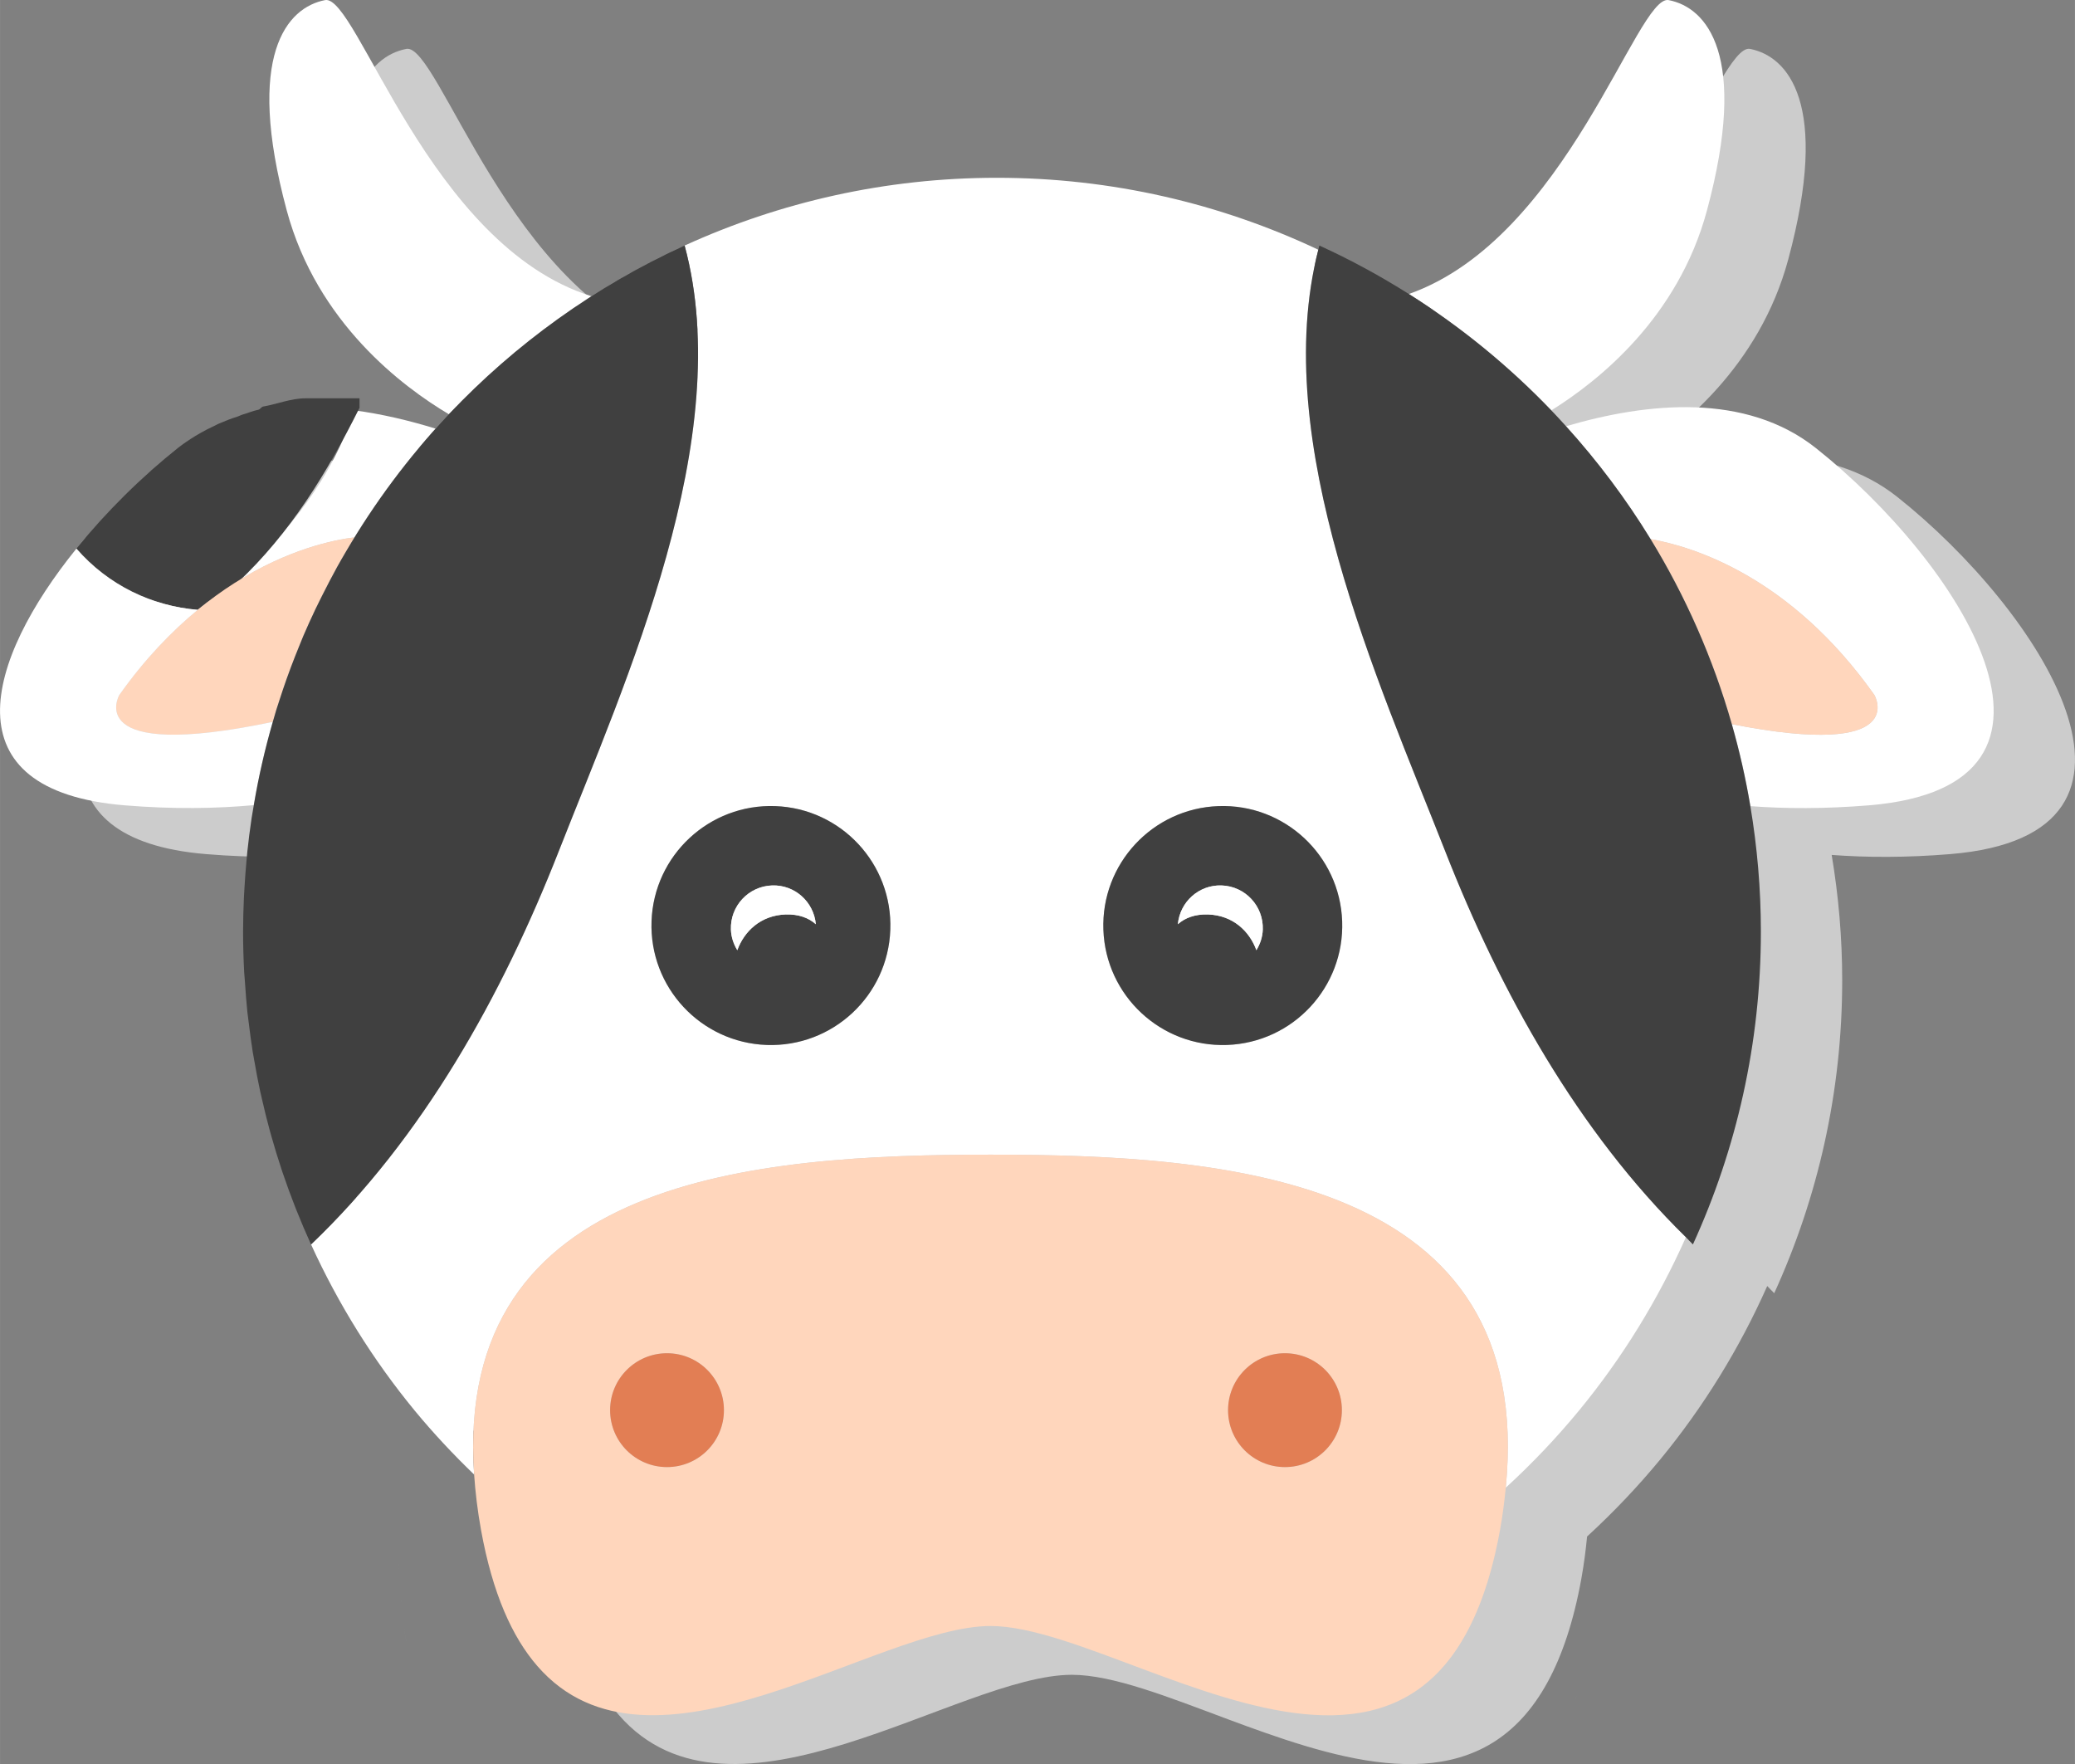 <?xml version="1.0" encoding="UTF-8" standalone="no"?>
<!-- Created with Inkscape (http://www.inkscape.org/) -->

<svg
   xmlns:dc="http://purl.org/dc/elements/1.1/"
   xmlns:cc="http://creativecommons.org/ns#"
   xmlns:rdf="http://www.w3.org/1999/02/22-rdf-syntax-ns#"
   xmlns:svg="http://www.w3.org/2000/svg"
   xmlns="http://www.w3.org/2000/svg"
   xmlns:sodipodi="http://sodipodi.sourceforge.net/DTD/sodipodi-0.dtd"
   xmlns:inkscape="http://www.inkscape.org/namespaces/inkscape"
   width="45.013mm"
   height="38.264mm"
   viewBox="0 0 159.493 135.583"
   id="svg5344"
   version="1.1"
   inkscape:version="0.91 r13725"
   sodipodi:docname="lvl3.svg">
  <rect x="0" y="0" width="159.493" height="135.583" fill="#808080" stroke="none"/>
  <defs
     id="defs5346" />
  <sodipodi:namedview
     id="base"
     pagecolor="#ffffff"
     bordercolor="#666666"
     borderopacity="1.0"
     inkscape:pageopacity="0.0"
     inkscape:pageshadow="2"
     inkscape:zoom="0.35"
     inkscape:cx="29.758186"
     inkscape:cy="42.499507"
     inkscape:document-units="px"
     inkscape:current-layer="layer1"
     showgrid="false"
     fit-margin-top="0"
     fit-margin-left="0"
     fit-margin-right="0"
     fit-margin-bottom="0"
     showborder="false"
     inkscape:window-width="1366"
     inkscape:window-height="699"
     inkscape:window-x="0"
     inkscape:window-y="0"
     inkscape:window-maximized="1" />
  <g
     inkscape:label="Calque 1"
     inkscape:groupmode="layer"
     id="layer1"
     transform="translate(203.33,-439.279)">
    <g
       transform="translate(-728.865,127.973)"
       style="display:inline"
       id="g4948">
      <g
         style="fill:#cccccc"
         transform="matrix(1.25,0,0,-1.25,558.029,349.053)"
         id="g46">
        <path
           d="M 0,0 C -0.854,-1.911 -2.042,-3.689 -3.441,-5.354 -2.145,-3.677 -1.025,-1.882 0,0 m -13.322,-22.317 c 2.975,-0.244 5.601,-0.201 7.932,0.012 -0.024,-0.141 -0.048,-0.281 -0.072,-0.423 -0.019,-0.125 -0.043,-0.249 -0.062,-0.374 -0.104,-0.68 -0.188,-1.365 -0.262,-2.055 -0.02,-0.189 -0.035,-0.379 -0.053,-0.568 -0.049,-0.533 -0.09,-1.068 -0.121,-1.606 -0.013,-0.205 -0.025,-0.41 -0.035,-0.615 -0.031,-0.71 -0.054,-1.422 -0.054,-2.138 0,-0.834 0.025,-1.663 0.068,-2.486 0.011,-0.218 0.035,-0.43 0.049,-0.647 0.041,-0.611 0.085,-1.22 0.15,-1.823 0.023,-0.221 0.056,-0.44 0.084,-0.66 0.073,-0.601 0.15,-1.201 0.246,-1.795 0.031,-0.192 0.068,-0.382 0.102,-0.574 0.109,-0.623 0.225,-1.245 0.359,-1.859 0.033,-0.154 0.07,-0.305 0.105,-0.456 0.15,-0.657 0.309,-1.309 0.487,-1.954 0.029,-0.109 0.061,-0.217 0.091,-0.326 0.196,-0.688 0.403,-1.373 0.628,-2.048 0.023,-0.068 0.046,-0.134 0.068,-0.201 0.244,-0.718 0.502,-1.428 0.778,-2.13 0.012,-0.03 0.022,-0.058 0.034,-0.087 0.293,-0.738 0.602,-1.466 0.931,-2.185 1.684,-3.687 3.826,-7.121 6.372,-10.213 1.141,-1.384 2.365,-2.692 3.656,-3.935 0.074,-1.081 0.207,-2.212 0.426,-3.414 0.709,-3.907 1.916,-6.579 3.459,-8.356 6.971,-8.033 20.905,2.457 27.87,2.457 2.515,0 5.939,-1.369 9.614,-2.74 0.739,-0.276 1.488,-0.549 2.243,-0.814 6.626,-2.327 13.628,-3.801 17.396,3.1 0.887,1.623 1.596,3.704 2.076,6.353 0.165,0.908 0.273,1.767 0.355,2.605 1.609,1.475 3.116,3.059 4.505,4.744 2.647,3.216 4.859,6.8 6.572,10.655 0.146,-0.143 0.281,-0.3 0.43,-0.442 2.677,5.859 4.18,12.367 4.18,19.231 0,2.63 -0.226,5.207 -0.647,7.717 2.167,-0.163 4.59,-0.171 7.29,0.05 14.577,1.197 5.446,15.055 -3.255,21.961 -4.311,3.422 -10.361,2.821 -15.368,1.347 -0.298,0.329 -0.599,0.655 -0.907,0.975 2.902,1.802 7.796,5.703 9.57,12.284 2.588,9.593 -0.03,12.496 -2.356,12.941 -1.945,0.371 -6.254,-14.65 -15.974,-18.069 -1.76,1.11 -3.596,2.11 -5.505,2.979 -0.023,-0.085 -0.04,-0.172 -0.062,-0.258 -5.998,2.833 -12.696,4.424 -19.768,4.424 -6.851,0 -13.348,-1.498 -19.199,-4.166 C 21.099,12.099 21.093,12.097 21.088,12.094 20.205,11.691 19.342,11.251 18.489,10.795 18.262,10.674 18.037,10.549 17.812,10.424 17.085,10.02 16.369,9.599 15.667,9.157 15.571,9.097 15.47,9.045 15.374,8.984 5.364,12.117 0.966,27.568 -1.007,27.191 -3.332,26.746 -5.95,23.843 -3.362,14.25 -1.501,7.347 3.78,3.404 6.604,1.728 6.562,1.683 6.521,1.636 6.479,1.591 6.246,1.343 6.013,1.096 5.786,0.843 4.274,1.311 2.658,1.699 1.014,1.932 1.046,1.996 1.08,2.059 1.112,2.124 l 0,0.104 0,0.48 -3.113,0 -0.211,0 C -3.093,2.708 -3.968,2.35 -4.822,2.199 -4.915,2.182 -5.008,2.025 -5.101,2.007 -5.447,1.939 -5.79,1.788 -6.129,1.692 -6.211,1.669 -6.294,1.614 -6.375,1.59 -6.774,1.468 -7.169,1.309 -7.556,1.145 -7.631,1.114 -7.704,1.065 -7.78,1.032 -8.093,0.89 -8.399,0.73 -8.701,0.558 -8.802,0.5 -8.903,0.442 -9.003,0.38 c -0.363,-0.223 -0.721,-0.463 -1.064,-0.734 -0.543,-0.432 -1.086,-0.89 -1.627,-1.369 -0.002,-0.004 -0.006,-0.006 -0.008,-0.009 -0.539,-0.479 -1.074,-0.979 -1.599,-1.499 -10e-4,-0.002 -0.003,-0.003 -0.005,-0.004 -0.525,-0.52 -1.041,-1.057 -1.541,-1.607 0,-0.002 -0.002,-0.002 -0.003,-0.004 -0.496,-0.547 -0.975,-1.106 -1.435,-1.672 -0.004,-0.005 -0.008,-0.01 -0.012,-0.014 -5.556,-6.867 -7.958,-14.887 2.975,-15.785"
           style="fill:#cccccc;fill-opacity:1;fill-rule:evenodd;stroke:none"
           id="path48"
           inkscape:connector-curvature="0" />
      </g>
      <g
         id="g7669"
         transform="matrix(1.25,0,0,-1.25,0,1000)">
        <g
           id="g534"
           transform="translate(435.294,525.38)">
          <path
             d="M 0,0 C 0.339,0.096 0.682,0.179 1.028,0.247 0.682,0.178 0.339,0.097 0,0"
             style="fill:#ffffff;fill-opacity:1;fill-rule:nonzero;stroke:none"
             id="path536"
             inkscape:connector-curvature="0" />
        </g>
        <g
           id="g538"
           transform="translate(436.601,525.681)">
          <path
             d="M 0,0 C 0.854,0.15 1.729,0.225 2.61,0.234 1.729,0.225 0.854,0.151 0,0"
             style="fill:#ffffff;fill-opacity:1;fill-rule:nonzero;stroke:none"
             id="path540"
             inkscape:connector-curvature="0" />
        </g>
        <g
           id="g542"
           transform="translate(439.422,525.915)">
          <path
             d="M 0,0 C 0.916,0 1.838,-0.064 2.754,-0.185 1.838,-0.064 0.916,0 0,0"
             style="fill:#ffffff;fill-opacity:1;fill-rule:nonzero;stroke:none"
             id="path544"
             inkscape:connector-curvature="0" />
        </g>
        <g
           id="g546"
           transform="translate(425.138,517.239)">
          <path
             d="M 0,0 C 0.46,0.566 0.939,1.125 1.436,1.672 0.939,1.125 0.459,0.566 0,0"
             style="fill:#ffffff;fill-opacity:1;fill-rule:nonzero;stroke:none"
             id="path548"
             inkscape:connector-curvature="0" />
        </g>
        <g
           id="g550"
           transform="translate(426.576,518.915)">
          <path
             d="M 0,0 C 0.5,0.55 1.016,1.087 1.541,1.607 1.016,1.087 0.5,0.55 0,0"
             style="fill:#ffffff;fill-opacity:1;fill-rule:nonzero;stroke:none"
             id="path552"
             inkscape:connector-curvature="0" />
        </g>
        <g
           id="g554"
           transform="translate(428.122,520.526)">
          <path
             d="M 0,0 C 0.524,0.52 1.06,1.02 1.599,1.499 1.06,1.02 0.524,0.519 0,0"
             style="fill:#ffffff;fill-opacity:1;fill-rule:nonzero;stroke:none"
             id="path556"
             inkscape:connector-curvature="0" />
        </g>
        <g
           id="g558"
           transform="translate(429.728,522.034)">
          <path
             d="M 0,0 C 0.541,0.479 1.084,0.937 1.627,1.367 1.084,0.937 0.541,0.479 0,0"
             style="fill:#ffffff;fill-opacity:1;fill-rule:nonzero;stroke:none"
             id="path560"
             inkscape:connector-curvature="0" />
        </g>
        <g
           id="g562"
           transform="translate(432.722,524.311)">
          <path
             d="M 0,0 C 0.302,0.172 0.608,0.329 0.921,0.47 0.608,0.329 0.302,0.172 0,0"
             style="fill:#ffffff;fill-opacity:1;fill-rule:nonzero;stroke:none"
             id="path564"
             inkscape:connector-curvature="0" />
        </g>
        <g
           id="g566"
           transform="translate(433.867,524.886)">
          <path
             d="M 0,0 C 0.387,0.164 0.781,0.306 1.181,0.428 0.781,0.305 0.387,0.164 0,0"
             style="fill:#ffffff;fill-opacity:1;fill-rule:nonzero;stroke:none"
             id="path568"
             inkscape:connector-curvature="0" />
        </g>
        <g
           id="g570"
           transform="translate(431.356,523.401)">
          <path
             d="M 0,0 C 0.344,0.272 0.701,0.511 1.064,0.734 0.701,0.511 0.344,0.272 0,0"
             style="fill:#ffffff;fill-opacity:1;fill-rule:nonzero;stroke:none"
             id="path572"
             inkscape:connector-curvature="0" />
        </g>
        <g
           id="g574"
           transform="translate(434.842,515.105)">
          <path
             d="M 0,0 C 3.298,2.092 6.137,2.661 7.374,2.809 7.197,2.52 7.029,2.227 6.857,1.934 8.615,4.936 10.695,7.723 13.06,10.244 12.827,9.996 12.594,9.749 12.367,9.496 10.776,9.988 9.07,10.398 7.337,10.625 6.104,6.562 3.276,3.079 0,0"
             style="fill:#ffffff;fill-opacity:1;fill-rule:nonzero;stroke:none"
             id="path576"
             inkscape:connector-curvature="0" />
        </g>
        <g
           id="g578"
           transform="translate(432.582,513.46)">
          <path
             d="m 0,0 c 0.768,0.633 1.701,1.188 2.438,1.656 3.277,3.079 5.515,6.765 7.515,10.765 l 0,0.104 0,0.48 -3.113,0 -0.211,0 c -0.881,0 -1.756,-0.358 -2.61,-0.508 C 3.926,12.479 3.833,12.322 3.74,12.305 3.394,12.236 3.051,12.085 2.712,11.99 2.63,11.966 2.547,11.912 2.466,11.887 2.066,11.765 1.672,11.606 1.285,11.442 1.21,11.411 1.137,11.362 1.061,11.329 0.748,11.188 0.441,11.027 0.14,10.855 0.039,10.798 -0.062,10.739 -0.162,10.678 -0.525,10.454 -0.883,10.214 -1.227,9.943 -1.77,9.511 -2.313,9.053 -2.854,8.575 -2.855,8.571 -2.859,8.568 -2.861,8.565 -3.4,8.086 -3.936,7.586 -4.46,7.066 -4.461,7.064 -4.463,7.063 -4.465,7.062 -4.99,6.542 -5.506,6.005 -6.006,5.455 -6.006,5.453 -6.008,5.453 -6.009,5.451 -6.505,4.904 -6.984,4.346 -7.444,3.779 -7.448,3.774 -7.452,3.77 -7.456,3.766 -5.486,1.5 -2.79,0.231 0,0"
             style="fill:#404040;fill-opacity:1;fill-rule:nonzero;stroke:none"
             id="path580"
             inkscape:connector-curvature="0" />
        </g>
        <g
           id="g582"
           transform="translate(434.842,515.105)">
          <path
             d="m 0,0 c -0.736,-0.467 -1.492,-1.012 -2.26,-1.645 -1.605,-1.324 -3.25,-3.017 -4.818,-5.234 0,0 -2.369,-4.125 9.437,-1.654 0.069,0.238 0.137,0.478 0.209,0.717 0.064,0.207 0.133,0.41 0.2,0.615 0.141,0.439 0.288,0.875 0.442,1.308 0.088,0.247 0.177,0.493 0.269,0.737 0.162,0.431 0.332,0.859 0.505,1.285 0.083,0.201 0.161,0.403 0.245,0.602 0.24,0.56 0.491,1.112 0.75,1.66 0.127,0.267 0.259,0.531 0.392,0.795 0.16,0.322 0.324,0.643 0.492,0.96 C 6.012,0.429 6.16,0.711 6.314,0.988 6.49,1.307 6.674,1.621 6.857,1.934 7.029,2.227 7.197,2.52 7.374,2.809 6.137,2.661 3.298,2.092 0,0"
             style="fill:#ffd6bc;fill-opacity:1;fill-rule:nonzero;stroke:none"
             id="path584"
             inkscape:connector-curvature="0" />
        </g>
        <g
           id="g586"
           transform="translate(532.096,523.401)">
          <path
             d="m 0,0 c -4.311,3.422 -10.361,2.821 -15.368,1.347 1.938,-2.142 3.682,-4.462 5.198,-6.939 2.632,-0.465 8.611,-2.305 13.762,-9.584 0,0 2.29,-3.974 -8.768,-1.794 0.471,-1.644 0.853,-3.327 1.141,-5.041 2.167,-0.163 4.59,-0.171 7.29,0.05 C 17.832,-20.764 8.701,-6.906 0,0"
             style="fill:#ffffff;fill-opacity:1;fill-rule:nonzero;stroke:none"
             id="path588"
             inkscape:connector-curvature="0" />
        </g>
        <g
           id="g590"
           transform="translate(535.688,508.226)">
          <path
             d="M 0,0 C -5.15,7.278 -11.13,9.119 -13.762,9.584 -11.613,6.073 -9.924,2.252 -8.768,-1.794 2.29,-3.975 0,0 0,0"
             style="fill:#ffd6bc;fill-opacity:1;fill-rule:nonzero;stroke:none"
             id="path592"
             inkscape:connector-curvature="0" />
        </g>
        <g
           id="g594"
           transform="translate(515.821,525.724)">
          <path
             d="M 0,0 C 2.901,1.802 7.796,5.703 9.569,12.283 12.157,21.877 9.539,24.779 7.214,25.225 5.269,25.596 0.96,10.574 -8.761,7.155 -5.553,5.131 -2.612,2.725 0,0"
             style="fill:#ffffff;fill-opacity:1;fill-rule:nonzero;stroke:none"
             id="path596"
             inkscape:connector-curvature="0" />
        </g>
        <g
           id="g598"
           transform="translate(445.497,449.467)">
          <path
             d="M 0,0 C -0.104,0.601 -0.192,1.208 -0.269,1.819 -0.194,1.208 -0.104,0.602 0,0"
             style="fill:#ffffff;fill-opacity:1;fill-rule:nonzero;stroke:none"
             id="path600"
             inkscape:connector-curvature="0" />
        </g>
        <g
           id="g602"
           transform="translate(516.922,445.101)">
          <path
             d="M 0,0 C -0.098,-0.326 -0.206,-0.647 -0.314,-0.969 -0.206,-0.646 -0.098,-0.326 0,0"
             style="fill:#ffffff;fill-opacity:1;fill-rule:nonzero;stroke:none"
             id="path604"
             inkscape:connector-curvature="0" />
        </g>
        <g
           id="g606"
           transform="translate(518.137,450.614)">
          <path
             d="M 0,0 C -0.033,-0.241 -0.068,-0.482 -0.106,-0.721 -0.068,-0.481 -0.033,-0.241 0,0"
             style="fill:#ffffff;fill-opacity:1;fill-rule:nonzero;stroke:none"
             id="path608"
             inkscape:connector-curvature="0" />
        </g>
        <g
           id="g610"
           transform="translate(445.005,453.722)">
          <path
             d="M 0,0 C -0.039,0.687 -0.062,1.378 -0.062,2.074 -0.062,1.378 -0.038,0.687 0,0"
             style="fill:#ffffff;fill-opacity:1;fill-rule:nonzero;stroke:none"
             id="path612"
             inkscape:connector-curvature="0" />
        </g>
        <g
           id="g614"
           transform="translate(517.494,447.231)">
          <path
             d="M 0,0 C -0.116,-0.488 -0.242,-0.973 -0.379,-1.453 -0.243,-0.973 -0.116,-0.488 0,0"
             style="fill:#ffffff;fill-opacity:1;fill-rule:nonzero;stroke:none"
             id="path616"
             inkscape:connector-curvature="0" />
        </g>
        <g
           id="g618"
           transform="translate(517.857,448.927)">
          <path
             d="M 0,0 C -0.046,-0.242 -0.088,-0.486 -0.139,-0.727 -0.089,-0.486 -0.046,-0.242 0,0"
             style="fill:#ffffff;fill-opacity:1;fill-rule:nonzero;stroke:none"
             id="path620"
             inkscape:connector-curvature="0" />
        </g>
        <g
           id="g622"
           transform="translate(518.463,454.048)">
          <path
             d="M 0,0 C -0.008,-0.193 -0.023,-0.386 -0.036,-0.578 -0.023,-0.386 -0.008,-0.193 0,0"
             style="fill:#ffffff;fill-opacity:1;fill-rule:nonzero;stroke:none"
             id="path624"
             inkscape:connector-curvature="0" />
        </g>
        <g
           id="g626"
           transform="translate(518.34,452.318)">
          <path
             d="M 0,0 C -0.021,-0.228 -0.047,-0.456 -0.072,-0.683 -0.047,-0.456 -0.021,-0.229 0,0"
             style="fill:#ffffff;fill-opacity:1;fill-rule:nonzero;stroke:none"
             id="path628"
             inkscape:connector-curvature="0" />
        </g>
        <g
           id="g630"
           transform="translate(445.188,451.608)">
          <path
             d="M 0,0 C -0.064,0.559 -0.111,1.123 -0.15,1.688 -0.111,1.122 -0.063,0.559 0,0"
             style="fill:#ffffff;fill-opacity:1;fill-rule:nonzero;stroke:none"
             id="path632"
             inkscape:connector-curvature="0" />
        </g>
        <g
           id="g634"
           transform="translate(436.432,483.829)">
          <path
             d="M 0,0 C -0.134,0.614 -0.25,1.236 -0.358,1.859 -0.25,1.235 -0.133,0.615 0,0"
             style="fill:#ffffff;fill-opacity:1;fill-rule:nonzero;stroke:none"
             id="path636"
             inkscape:connector-curvature="0" />
        </g>
        <g
           id="g638"
           transform="translate(435.971,486.263)">
          <path
             d="M 0,0 C -0.096,0.594 -0.173,1.193 -0.246,1.795 -0.174,1.193 -0.096,0.594 0,0"
             style="fill:#ffffff;fill-opacity:1;fill-rule:nonzero;stroke:none"
             id="path640"
             inkscape:connector-curvature="0" />
        </g>
        <g
           id="g642"
           transform="translate(435.428,495.812)">
          <path
             d="M 0,0 C 0.01,0.205 0.022,0.41 0.035,0.615 0.022,0.41 0.01,0.205 0,0"
             style="fill:#ffffff;fill-opacity:1;fill-rule:nonzero;stroke:none"
             id="path644"
             inkscape:connector-curvature="0" />
        </g>
        <g
           id="g646"
           transform="translate(435.584,498.032)">
          <path
             d="M 0,0 C 0.018,0.189 0.033,0.379 0.053,0.568 0.033,0.379 0.018,0.189 0,0"
             style="fill:#ffffff;fill-opacity:1;fill-rule:nonzero;stroke:none"
             id="path648"
             inkscape:connector-curvature="0" />
        </g>
        <g
           id="g650"
           transform="translate(435.898,500.655)">
          <path
             d="M 0,0 C 0.02,0.125 0.043,0.249 0.062,0.374 0.043,0.249 0.02,0.125 0,0"
             style="fill:#ffffff;fill-opacity:1;fill-rule:nonzero;stroke:none"
             id="path652"
             inkscape:connector-curvature="0" />
        </g>
        <g
           id="g654"
           transform="translate(435.441,491.188)">
          <path
             d="M 0,0 C -0.043,0.823 -0.067,1.651 -0.067,2.485 -0.067,1.651 -0.043,0.823 0,0"
             style="fill:#ffffff;fill-opacity:1;fill-rule:nonzero;stroke:none"
             id="path656"
             inkscape:connector-curvature="0" />
        </g>
        <g
           id="g658"
           transform="translate(437.743,479.045)">
          <path
             d="M 0,0 C -0.226,0.676 -0.433,1.36 -0.628,2.049 -0.434,1.359 -0.225,0.677 0,0"
             style="fill:#ffffff;fill-opacity:1;fill-rule:nonzero;stroke:none"
             id="path660"
             inkscape:connector-curvature="0" />
        </g>
        <g
           id="g662"
           transform="translate(437.023,481.419)">
          <path
             d="M 0,0 C -0.178,0.646 -0.337,1.298 -0.486,1.954 -0.338,1.297 -0.177,0.646 0,0"
             style="fill:#ffffff;fill-opacity:1;fill-rule:nonzero;stroke:none"
             id="path664"
             inkscape:connector-curvature="0" />
        </g>
        <g
           id="g666"
           transform="translate(488.276,493.788)">
          <path
             d="M 0,0 C -0.146,4.055 3.024,7.461 7.078,7.604 11.134,7.75 14.538,4.58 14.684,0.525 14.829,-3.531 11.66,-6.936 7.603,-7.082 3.548,-7.225 0.145,-4.055 0,0 m -20.704,-7.082 c -4.058,0.146 -7.227,3.551 -7.081,7.607 0.145,4.055 3.55,7.225 7.605,7.079 4.054,-0.143 7.225,-3.549 7.078,-7.604 -0.144,-4.055 -3.547,-7.225 -7.602,-7.082 m 33.922,48.895 c -5.998,2.833 -12.697,4.423 -19.769,4.423 -6.85,0 -13.347,-1.498 -19.199,-4.166 3.19,-11.836 -3.599,-26.687 -7.74,-37.24 -3.486,-8.879 -8.357,-17.619 -15.233,-24.176 1.685,-3.687 3.827,-7.121 6.372,-10.213 1.141,-1.383 2.366,-2.692 3.657,-3.935 -1.266,18.305 17.334,19.668 31.755,19.668 14.629,0 33.555,-1.406 31.683,-20.477 1.61,1.475 3.116,3.059 4.505,4.744 2.647,3.216 4.859,6.8 6.572,10.656 C 29.179,-12.396 24.429,-3.857 21.02,4.83 16.907,15.307 10.191,30.02 13.218,41.813"
             style="fill:#ffffff;fill-opacity:1;fill-rule:nonzero;stroke:none"
             id="path668"
             inkscape:connector-curvature="0" />
        </g>
        <g
           id="g670"
           transform="translate(438.589,476.714)">
          <path
             d="M 0,0 C -0.276,0.702 -0.534,1.412 -0.778,2.131 -0.535,1.412 -0.276,0.702 0,0"
             style="fill:#ffffff;fill-opacity:1;fill-rule:nonzero;stroke:none"
             id="path672"
             inkscape:connector-curvature="0" />
        </g>
        <g
           id="g674"
           transform="translate(439.554,474.442)">
          <path
             d="M 0,0 C -0.329,0.719 -0.638,1.447 -0.931,2.185 -0.638,1.447 -0.328,0.719 0,0"
             style="fill:#ffffff;fill-opacity:1;fill-rule:nonzero;stroke:none"
             id="path676"
             inkscape:connector-curvature="0" />
        </g>
        <g
           id="g678"
           transform="translate(435.641,488.718)">
          <path
             d="M 0,0 C -0.064,0.603 -0.108,1.212 -0.149,1.822 -0.109,1.212 -0.064,0.604 0,0"
             style="fill:#ffffff;fill-opacity:1;fill-rule:nonzero;stroke:none"
             id="path680"
             inkscape:connector-curvature="0" />
        </g>
        <g
           id="g682"
           transform="translate(437.201,506.571)">
          <path
             d="m 0,0 c -11.807,-2.471 -9.438,1.654 -9.438,1.654 1.569,2.217 3.213,3.91 4.819,5.235 -2.79,0.231 -5.486,1.5 -7.456,3.765 -5.556,-6.867 -7.958,-14.887 2.974,-15.785 2.976,-0.244 5.602,-0.201 7.933,0.012 C -0.874,-3.377 -0.483,-1.67 0,0"
             style="fill:#ffffff;fill-opacity:1;fill-rule:nonzero;stroke:none"
             id="path684"
             inkscape:connector-curvature="0" />
        </g>
        <g
           id="g686"
           transform="translate(438.32,509.948)">
          <path
             d="M 0,0 C -0.092,-0.244 -0.181,-0.49 -0.269,-0.736 -0.181,-0.49 -0.092,-0.244 0,0"
             style="fill:#ffffff;fill-opacity:1;fill-rule:nonzero;stroke:none"
             id="path688"
             inkscape:connector-curvature="0" />
        </g>
        <g
           id="g690"
           transform="translate(437.609,507.903)">
          <path
             d="M 0,0 C -0.066,-0.205 -0.136,-0.408 -0.199,-0.615 -0.136,-0.408 -0.066,-0.205 0,0"
             style="fill:#ffffff;fill-opacity:1;fill-rule:nonzero;stroke:none"
             id="path692"
             inkscape:connector-curvature="0" />
        </g>
        <g
           id="g694"
           transform="translate(439.071,511.836)">
          <path
             d="M 0,0 C -0.085,-0.199 -0.162,-0.401 -0.245,-0.603 -0.162,-0.401 -0.085,-0.199 0,0"
             style="fill:#ffffff;fill-opacity:1;fill-rule:nonzero;stroke:none"
             id="path696"
             inkscape:connector-curvature="0" />
        </g>
        <g
           id="g698"
           transform="translate(441.156,516.093)">
          <path
             d="M 0,0 C -0.154,-0.277 -0.303,-0.56 -0.451,-0.842 -0.303,-0.56 -0.154,-0.277 0,0"
             style="fill:#ffffff;fill-opacity:1;fill-rule:nonzero;stroke:none"
             id="path700"
             inkscape:connector-curvature="0" />
        </g>
        <g
           id="g702"
           transform="translate(440.213,514.29)">
          <path
             d="M 0,0 C -0.133,-0.264 -0.265,-0.527 -0.392,-0.795 -0.265,-0.527 -0.133,-0.264 0,0"
             style="fill:#ffffff;fill-opacity:1;fill-rule:nonzero;stroke:none"
             id="path704"
             inkscape:connector-curvature="0" />
        </g>
        <g
           id="g706"
           transform="translate(462.511,535.852)">
          <path
             d="m 0,0 c -1.983,-0.905 -3.892,-1.946 -5.714,-3.11 -10.01,3.132 -14.408,18.584 -16.381,18.207 -2.325,-0.446 -4.943,-3.348 -2.355,-12.942 1.861,-6.902 7.142,-10.845 9.967,-12.521 4.087,4.324 9,7.863 14.483,10.366"
             style="fill:#ffffff;fill-opacity:1;fill-rule:nonzero;stroke:none"
             id="path708"
             inkscape:connector-curvature="0" />
        </g>
        <g
           id="g710"
           transform="translate(462.526,535.858)">
          <path
             d="m 0,0 0,0 c -0.005,-0.002 -0.011,-0.004 -0.016,-0.007 -5.483,-2.503 -10.395,-6.042 -14.483,-10.366 -0.042,-0.045 -0.084,-0.092 -0.126,-0.137 -2.364,-2.521 -4.444,-5.308 -6.202,-8.31 -0.184,-0.313 -0.367,-0.627 -0.543,-0.946 -0.154,-0.277 -0.303,-0.559 -0.451,-0.841 -0.168,-0.318 -0.332,-0.639 -0.492,-0.961 -0.133,-0.264 -0.265,-0.528 -0.392,-0.795 -0.26,-0.548 -0.511,-1.1 -0.75,-1.659 -0.085,-0.2 -0.162,-0.402 -0.245,-0.603 -0.174,-0.426 -0.344,-0.854 -0.506,-1.285 -0.092,-0.244 -0.181,-0.49 -0.269,-0.736 -0.154,-0.434 -0.3,-0.87 -0.442,-1.309 -0.066,-0.205 -0.136,-0.408 -0.199,-0.615 -0.072,-0.239 -0.141,-0.479 -0.209,-0.717 -0.484,-1.67 -0.874,-3.377 -1.168,-5.119 -0.025,-0.141 -0.049,-0.282 -0.072,-0.423 -0.02,-0.125 -0.043,-0.249 -0.063,-0.374 -0.103,-0.68 -0.187,-1.365 -0.262,-2.055 -0.019,-0.189 -0.035,-0.379 -0.052,-0.568 -0.049,-0.533 -0.09,-1.069 -0.121,-1.606 -0.013,-0.205 -0.026,-0.41 -0.036,-0.615 -0.031,-0.71 -0.053,-1.422 -0.053,-2.139 0,-0.834 0.024,-1.662 0.067,-2.485 0.012,-0.218 0.035,-0.431 0.05,-0.647 0.041,-0.611 0.085,-1.22 0.149,-1.823 0.024,-0.221 0.057,-0.44 0.084,-0.66 0.073,-0.601 0.151,-1.201 0.246,-1.795 0.032,-0.192 0.069,-0.383 0.103,-0.574 0.108,-0.623 0.224,-1.245 0.358,-1.859 0.033,-0.154 0.071,-0.305 0.106,-0.456 0.149,-0.657 0.308,-1.309 0.486,-1.954 0.029,-0.109 0.062,-0.217 0.092,-0.326 0.195,-0.688 0.402,-1.373 0.628,-2.048 0.022,-0.068 0.046,-0.134 0.067,-0.201 0.244,-0.718 0.502,-1.428 0.779,-2.131 0.011,-0.029 0.022,-0.057 0.034,-0.086 0.293,-0.738 0.601,-1.466 0.93,-2.185 6.876,6.557 11.747,15.297 15.233,24.176 C -3.599,-26.687 3.19,-11.836 0,0"
             style="fill:#404040;fill-opacity:1;fill-rule:nonzero;stroke:none"
             id="path712"
             inkscape:connector-curvature="0" />
        </g>
        <g
           id="g714"
           transform="translate(521.926,517.81)">
          <path
             d="m 0,0 c -1.516,2.477 -3.26,4.797 -5.198,6.938 -0.298,0.33 -0.599,0.656 -0.906,0.976 -2.613,2.725 -5.553,5.131 -8.761,7.155 -1.76,1.111 -3.596,2.111 -5.505,2.98 -0.023,-0.085 -0.04,-0.172 -0.062,-0.258 -3.026,-11.793 3.69,-26.506 7.802,-36.982 3.409,-8.688 8.159,-17.227 14.802,-23.734 0.146,-0.143 0.281,-0.301 0.431,-0.442 2.676,5.859 4.179,12.367 4.179,19.23 0,2.631 -0.226,5.207 -0.647,7.718 -0.288,1.714 -0.67,3.397 -1.141,5.041 C 3.838,-7.332 2.148,-3.511 0,0"
             style="fill:#404040;fill-opacity:1;fill-rule:nonzero;stroke:none"
             id="path716"
             inkscape:connector-curvature="0" />
        </g>
        <g
           id="g718"
           transform="translate(495.551,496.515)">
          <path
             d="M 0,0 C 1.447,-0.051 2.579,-1.266 2.528,-2.713 2.513,-3.182 2.362,-3.609 2.135,-3.982 1.713,-2.822 0.702,-1.84 -0.83,-1.785 -1.639,-1.758 -2.255,-1.994 -2.694,-2.385 -2.568,-1.008 -1.398,0.051 0,0 M 7.409,-2.201 C 7.264,1.854 3.859,5.023 -0.196,4.878 -4.25,4.734 -7.421,1.328 -7.274,-2.727 c 0.144,-4.054 3.547,-7.224 7.602,-7.082 4.058,0.147 7.227,3.551 7.081,7.608"
             style="fill:#404040;fill-opacity:1;fill-rule:nonzero;stroke:none"
             id="path720"
             inkscape:connector-curvature="0" />
        </g>
        <g
           id="g722"
           transform="translate(497.685,492.532)">
          <path
             d="M 0,0 C 0.228,0.373 0.378,0.801 0.394,1.27 0.444,2.717 -0.687,3.932 -2.135,3.982 -3.533,4.033 -4.703,2.975 -4.829,1.598 -4.39,1.988 -3.773,2.225 -2.965,2.197 -1.433,2.143 -0.422,1.16 0,0"
             style="fill:#ffffff;fill-opacity:1;fill-rule:nonzero;stroke:none"
             id="path724"
             inkscape:connector-curvature="0" />
        </g>
        <g
           id="g726"
           transform="translate(467.9,496.515)">
          <path
             d="m 0,0 c 1.398,0.051 2.568,-1.008 2.694,-2.385 -0.439,0.391 -1.055,0.627 -1.864,0.6 -1.532,-0.055 -2.543,-1.037 -2.965,-2.197 -0.227,0.373 -0.378,0.8 -0.393,1.269 C -2.579,-1.266 -1.447,-0.051 0,0 M 7.274,-2.727 C 7.421,1.328 4.25,4.734 0.196,4.878 c -4.055,0.145 -7.46,-3.024 -7.605,-7.079 -0.146,-4.057 3.023,-7.461 7.081,-7.608 4.055,-0.142 7.458,3.028 7.602,7.082"
             style="fill:#404040;fill-opacity:1;fill-rule:nonzero;stroke:none"
             id="path728"
             inkscape:connector-curvature="0" />
        </g>
        <g
           id="g730"
           transform="translate(468.731,494.729)">
          <path
             d="M 0,0 C 0.809,0.027 1.425,-0.209 1.864,-0.6 1.738,0.777 0.568,1.836 -0.83,1.785 -2.277,1.734 -3.409,0.52 -3.358,-0.928 -3.343,-1.396 -3.192,-1.824 -2.965,-2.197 -2.543,-1.037 -1.532,-0.055 0,0"
             style="fill:#ffffff;fill-opacity:1;fill-rule:nonzero;stroke:none"
             id="path732"
             inkscape:connector-curvature="0" />
        </g>
        <g
           id="g734"
           transform="translate(461.443,467.753)">
          <path
             d="M 0,0 C 1.934,0 3.5,-1.566 3.5,-3.5 3.5,-5.434 1.934,-7 0,-7 c -1.933,0 -3.5,1.566 -3.5,3.5 0,1.934 1.567,3.5 3.5,3.5 m 38,0 c 1.934,0 3.5,-1.566 3.5,-3.5 0,-1.934 -1.566,-3.5 -3.5,-3.5 -1.933,0 -3.5,1.566 -3.5,3.5 0,1.934 1.567,3.5 3.5,3.5 M -7.977,-19.229 c 6.971,-8.033 20.906,2.458 27.871,2.458 2.514,0 5.938,-1.37 9.614,-2.741 0.738,-0.275 1.487,-0.549 2.242,-0.813 6.627,-2.327 13.629,-3.802 17.396,3.099 0.887,1.623 1.596,3.705 2.077,6.353 0.165,0.908 0.272,1.768 0.354,2.605 1.872,19.071 -17.054,20.477 -31.683,20.477 -14.421,0 -33.021,-1.363 -31.755,-19.668 0.074,-1.081 0.207,-2.212 0.425,-3.414 0.709,-3.906 1.916,-6.578 3.459,-8.356"
             style="fill:#ffd6bc;fill-opacity:1;fill-rule:nonzero;stroke:none"
             id="path736"
             inkscape:connector-curvature="0" />
        </g>
        <g
           id="g738"
           transform="translate(461.443,460.753)">
          <path
             d="M 0,0 C 1.934,0 3.5,1.566 3.5,3.5 3.5,5.434 1.934,7 0,7 -1.933,7 -3.5,5.434 -3.5,3.5 -3.5,1.566 -1.933,0 0,0"
             style="fill:#e27e54;fill-opacity:1;fill-rule:nonzero;stroke:none"
             id="path740"
             inkscape:connector-curvature="0" />
        </g>
        <g
           id="g742"
           transform="translate(499.443,460.753)">
          <path
             d="M 0,0 C 1.934,0 3.5,1.566 3.5,3.5 3.5,5.434 1.934,7 0,7 -1.933,7 -3.5,5.434 -3.5,3.5 -3.5,1.566 -1.933,0 0,0"
             style="fill:#e27e54;fill-opacity:1;fill-rule:nonzero;stroke:none"
             id="path744"
             inkscape:connector-curvature="0" />
        </g>
      </g>
    </g>
  </g>
</svg>
